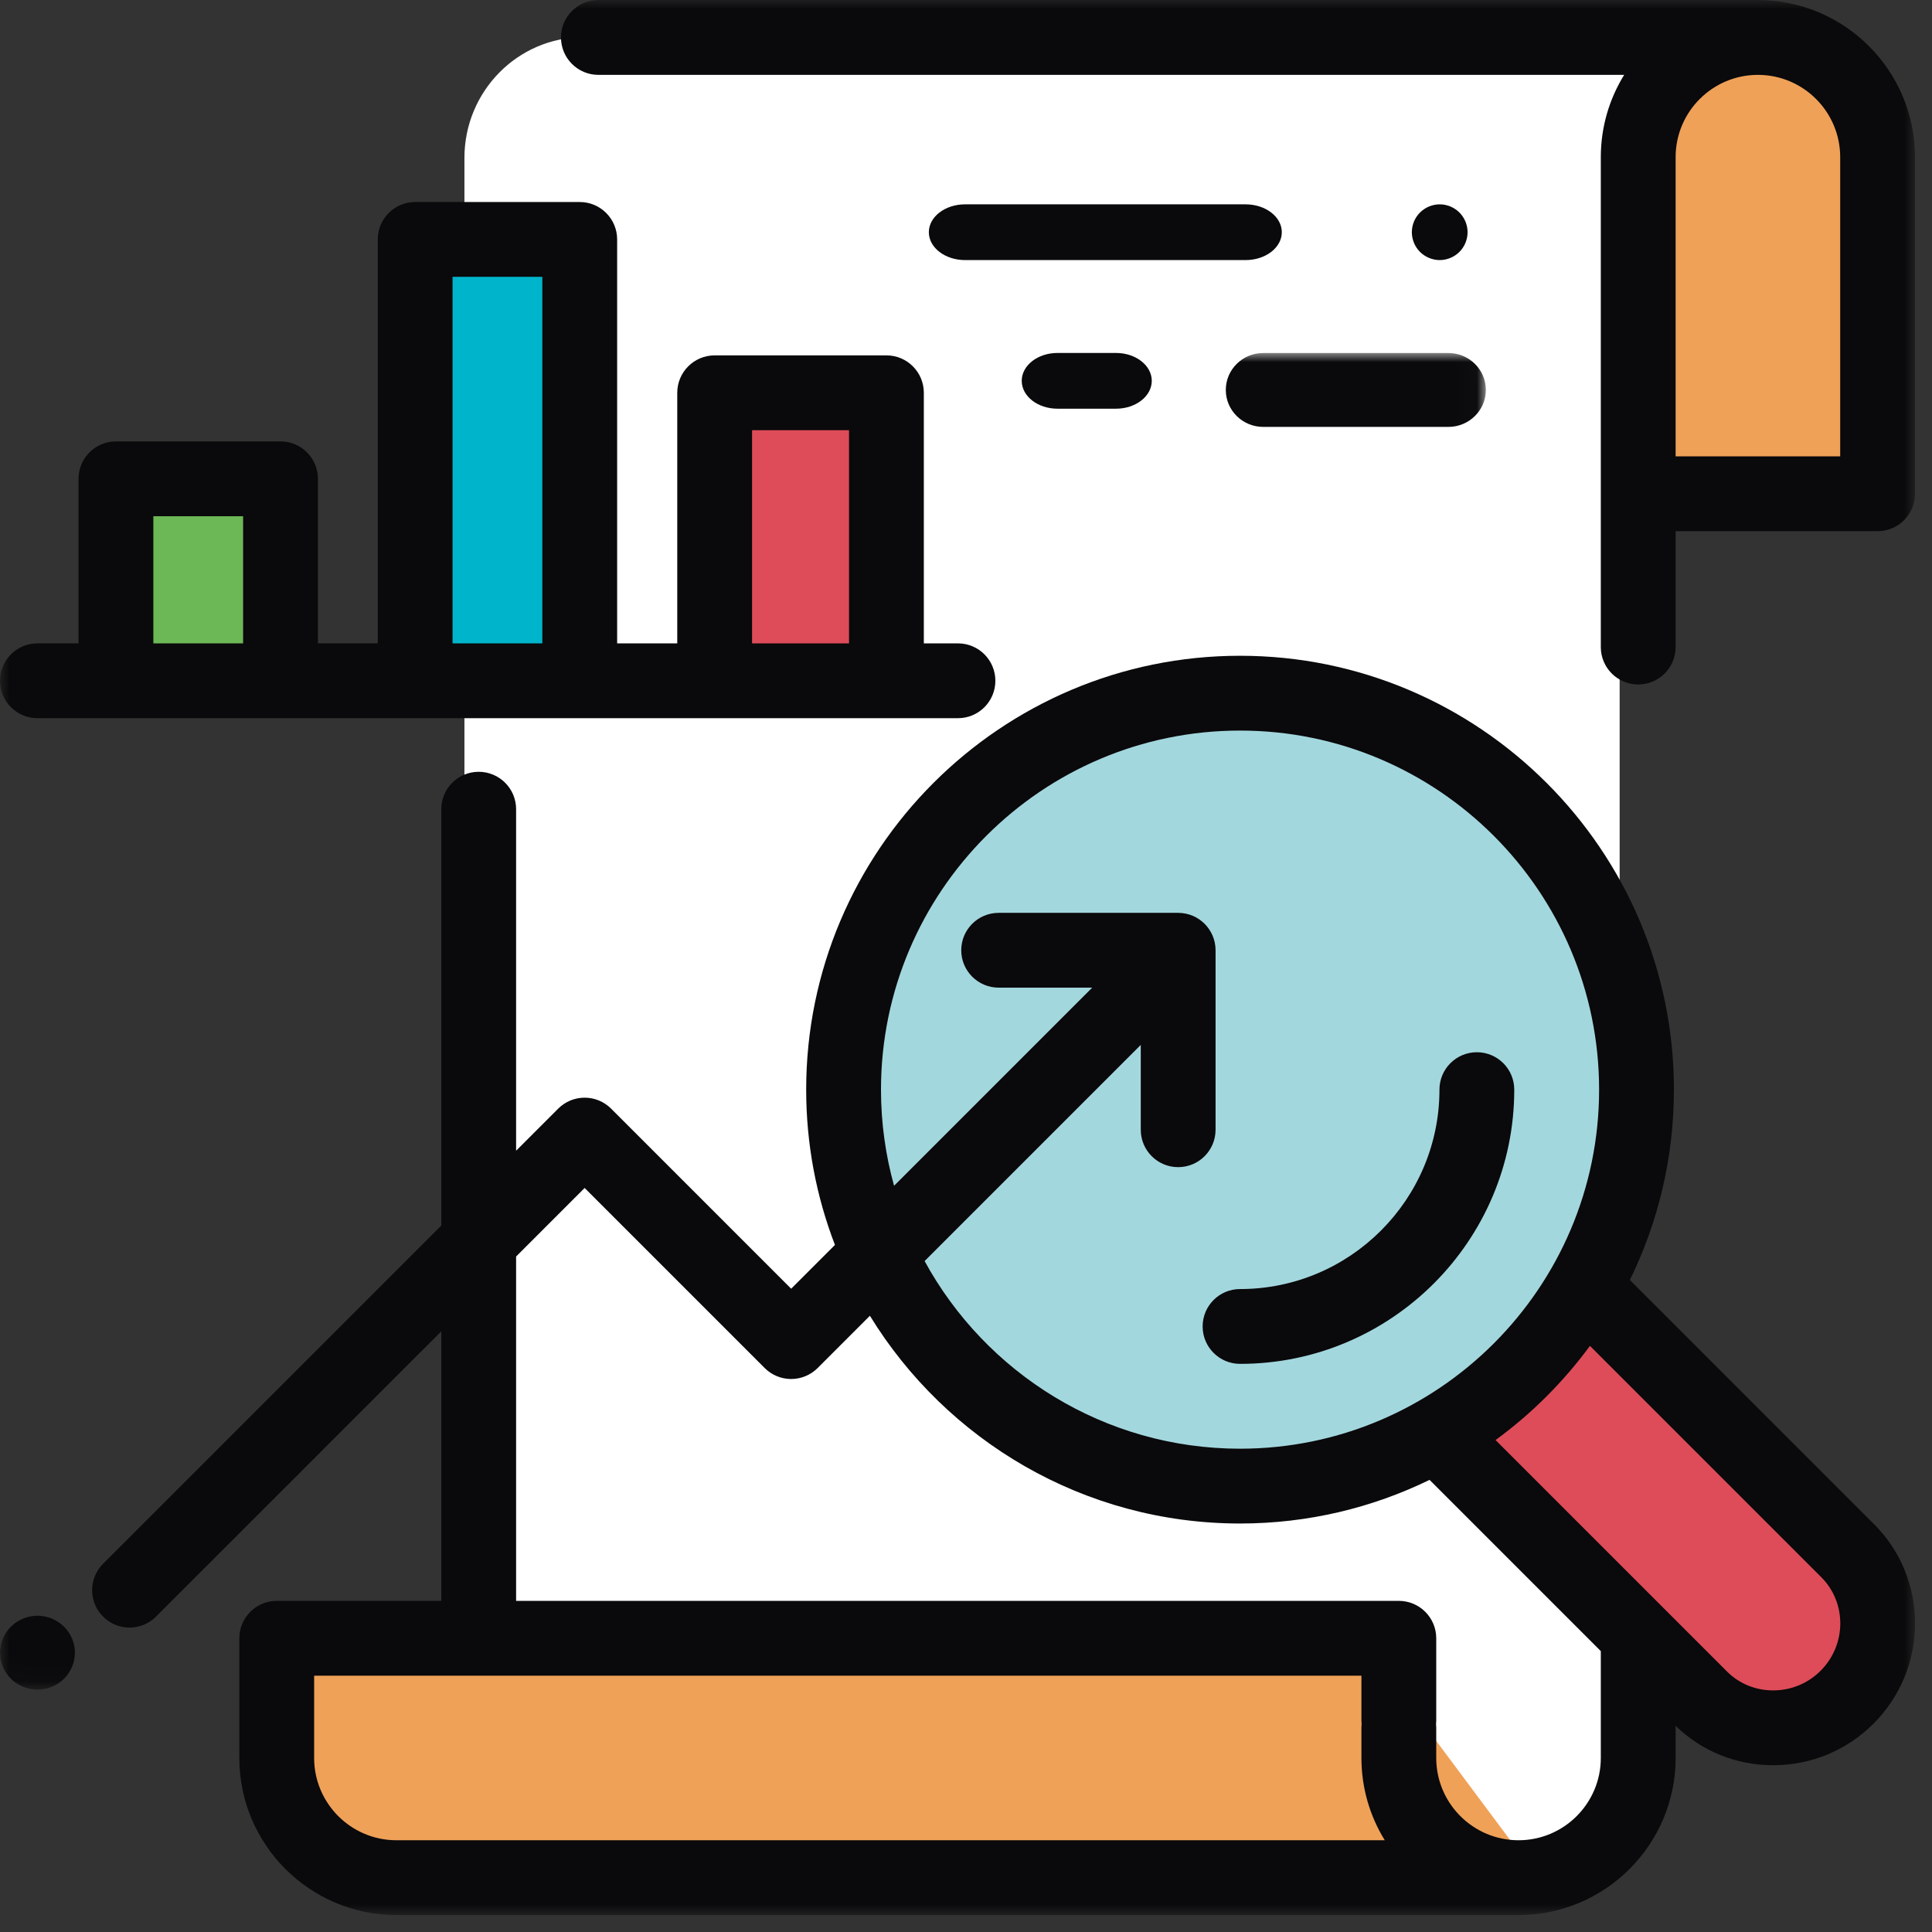 <?xml version="1.0" encoding="UTF-8"?>
<svg width="104px" height="104px" viewBox="0 0 104 104" version="1.1" xmlns="http://www.w3.org/2000/svg" xmlns:xlink="http://www.w3.org/1999/xlink">
    <rect x="0" y="0" width="104" height="104" fill="#333333" stroke="none"/>
    <!-- Generator: Sketch 63.1 (92452) - https://sketch.com -->
    <title>icon1</title>
    <desc>Created with Sketch.</desc>
    <defs>
        <polygon id="path-1" points="0.012 0.003 103.088 0.003 103.088 103.088 0.012 103.088"></polygon>
        <polygon id="path-3" points="0.012 0.003 79.983 0.003 79.983 71.954 0.012 71.954"></polygon>
    </defs>
    <g id="icon1" stroke="none" stroke-width="1" fill="none" fill-rule="evenodd">
        <g id="analytics">
            <path d="M31.419,2 C27.874,2 25,4.912 25,8.504 L25,90.618 L74.347,90.618 L74.347,95.496 C74.347,99.088 77.221,102 80.767,102 C84.312,102 87.186,99.088 87.186,95.496 L87.186,8.504 C87.186,5.48 89.222,2.939 91.981,2.21 L92,2 L31.419,2" id="Fill-1" fill="#FFFFFF"></path>
            <path d="M87,8.295 C87,4.818 89.91,2 93.5,2 C97.09,2 100,4.818 100,8.295 L100,26 L87,26 L87,8.295" id="Fill-2" fill="#EFA158"></path>
            <path d="M75.638,91.469 L75.638,87 L16,87 L16,93.5 C16,97.09 18.848,100 22.361,100 L82,100" id="Fill-3" fill="#EFA158"></path>
            <path d="M85.799,69 L99.418,82.619 C101.542,84.743 101.525,88.236 99.38,90.38 C97.236,92.525 93.743,92.542 91.619,90.418 L78,76.799 L85.799,69" id="Fill-4" fill="#DE4C59"></path>
            <path d="M66.5,38 C78.374,38 88,47.626 88,59.5 C88,71.374 78.374,81 66.5,81 C54.626,81 45,71.374 45,59.5 C45,47.626 54.626,38 66.5,38" id="Fill-5" fill="#A3D7DE"></path>
            <polygon id="Fill-6" fill="#6DB856" points="6 36 15 36 15 25 6 25"></polygon>
            <polygon id="Fill-7" fill="#00B5CB" points="23 37 32 37 32 13 23 13"></polygon>
            <polygon id="Fill-8" fill="#DE4C59" points="38 37 47 37 47 21 38 21"></polygon>
            <g id="Group-14">
                <mask id="mask-2" fill="white">
                    <use xlink:href="#path-1"></use>
                </mask>
                <g id="Clip-10"></g>
                <path d="M99.058,8.459 L99.058,24.566 L90.199,24.566 L90.199,8.459 C90.199,6.017 92.186,4.03 94.628,4.03 C97.071,4.03 99.058,6.017 99.058,8.459 Z M32.211,4.03 L87.429,4.03 C86.633,5.319 86.172,6.836 86.172,8.459 L86.172,34.832 C86.172,35.943 87.073,36.845 88.185,36.845 C89.297,36.845 90.199,35.943 90.199,34.832 L90.199,28.593 L101.071,28.593 C102.183,28.593 103.084,27.691 103.084,26.58 L103.084,8.459 C103.084,3.797 99.291,0.003 94.628,0.003 C94.26,0.003 93.2,0.003 93.018,0.003 L32.211,0.003 C31.099,0.003 30.198,0.905 30.198,2.017 C30.198,3.128 31.099,4.03 32.211,4.03 L32.211,4.03 Z" id="Fill-9" fill="#0A090B" mask="url(#mask-2)"></path>
                <path d="M98.002,89.939 C97.326,90.615 96.425,90.99 95.465,90.995 C95.46,90.995 95.454,90.995 95.448,90.995 C94.502,90.995 93.621,90.634 92.964,89.977 L80.506,77.519 C82.448,76.099 84.163,74.387 85.587,72.448 L98.04,84.901 C99.419,86.28 99.402,88.54 98.002,89.939 Z M81.743,99.061 C79.3,99.061 77.313,97.074 77.313,94.631 L77.313,93.008 C77.313,92.942 77.309,92.877 77.303,92.813 C77.309,92.749 77.313,92.684 77.313,92.618 L77.313,88.188 C77.313,87.077 76.411,86.175 75.299,86.175 L27.782,86.175 L27.782,67.639 L31.471,63.949 L41.165,73.643 C41.542,74.02 42.054,74.232 42.588,74.232 C43.122,74.232 43.634,74.02 44.012,73.643 L46.827,70.828 C50.937,77.53 58.331,82.011 66.752,82.011 C70.408,82.011 73.87,81.165 76.954,79.661 L86.172,88.88 L86.172,94.631 C86.172,97.074 84.185,99.061 81.743,99.061 Z M16.91,94.631 L16.91,90.202 L73.286,90.202 L73.286,92.618 C73.286,92.684 73.29,92.749 73.296,92.813 C73.29,92.877 73.286,92.942 73.286,93.008 L73.286,94.631 C73.286,96.255 73.747,97.772 74.543,99.061 L21.34,99.061 C18.897,99.061 16.91,97.074 16.91,94.631 Z M47.424,58.656 C47.424,47.998 56.094,39.327 66.752,39.327 C77.41,39.327 86.08,47.998 86.08,58.656 C86.08,69.313 77.41,77.984 66.752,77.984 C59.433,77.984 53.052,73.895 49.772,67.883 L61.408,56.247 L61.408,60.815 C61.408,61.927 62.309,62.828 63.421,62.828 C64.533,62.828 65.434,61.927 65.434,60.815 L65.434,51.152 C65.434,50.04 64.533,49.139 63.421,49.139 L53.758,49.139 C52.646,49.139 51.744,50.04 51.744,51.152 C51.744,52.264 52.646,53.165 53.758,53.165 L58.794,53.165 L48.128,63.831 C47.67,62.183 47.424,60.448 47.424,58.656 Z M100.887,82.054 L87.736,68.902 C89.253,65.807 90.107,62.329 90.107,58.656 C90.107,45.777 79.63,35.3 66.752,35.3 C53.874,35.3 43.397,45.777 43.397,58.656 C43.397,61.6 43.946,64.418 44.945,67.015 L42.588,69.372 L32.895,59.678 C32.518,59.3 32.005,59.088 31.471,59.088 C30.937,59.088 30.425,59.3 30.048,59.678 L27.782,61.944 L27.782,43.559 C27.782,42.447 26.88,41.546 25.768,41.546 C24.656,41.546 23.755,42.447 23.755,43.559 L23.755,65.971 L5.55,84.176 C4.764,84.962 4.764,86.237 5.55,87.023 C5.944,87.416 6.459,87.613 6.974,87.613 C7.489,87.613 8.005,87.416 8.398,87.023 L23.755,71.666 L23.755,86.175 L14.897,86.175 C13.785,86.175 12.884,87.077 12.884,88.189 L12.884,94.632 C12.884,99.294 16.677,103.088 21.34,103.088 L81.743,103.088 C86.405,103.088 90.199,99.294 90.199,94.631 L90.199,92.903 C91.607,94.27 93.464,95.022 95.447,95.022 C95.46,95.022 95.472,95.022 95.485,95.022 C97.513,95.012 99.418,94.218 100.849,92.787 C103.819,89.817 103.836,85.002 100.887,82.054 L100.887,82.054 Z" id="Fill-11" fill="#0A090B" mask="url(#mask-2)"></path>
                <path d="M64.738,71.403 C64.738,72.515 65.64,73.417 66.752,73.417 C74.891,73.417 81.513,66.795 81.513,58.656 C81.513,57.544 80.612,56.642 79.5,56.642 C78.388,56.642 77.486,57.544 77.486,58.656 C77.486,64.574 72.671,69.39 66.752,69.39 C65.64,69.39 64.738,70.291 64.738,71.403" id="Fill-12" fill="#0A090B" mask="url(#mask-2)"></path>
                <path d="M8.255,34.633 L13.087,34.633 L13.087,27.788 L8.255,27.788 L8.255,34.633 Z M24.362,34.633 L29.194,34.633 L29.194,14.902 L24.362,14.902 L24.362,34.633 Z M40.484,34.633 L45.703,34.633 L45.703,23.157 L40.484,23.157 L40.484,34.633 Z M2.013,38.66 L51.568,38.66 C52.68,38.66 53.581,37.758 53.581,36.646 C53.581,35.535 52.68,34.633 51.568,34.633 L49.73,34.633 L49.73,21.144 C49.73,20.032 48.829,19.13 47.717,19.13 L38.471,19.13 C37.359,19.13 36.457,20.032 36.457,21.144 L36.457,34.633 L33.221,34.633 L33.221,12.889 C33.221,11.777 32.319,10.875 31.207,10.875 L22.348,10.875 C21.236,10.875 20.335,11.777 20.335,12.889 L20.335,34.633 L17.114,34.633 L17.114,25.774 C17.114,24.663 16.212,23.761 15.1,23.761 L6.241,23.761 C5.129,23.761 4.228,24.663 4.228,25.774 L4.228,34.633 L2.013,34.633 C0.901,34.633 0,35.535 0,36.646 C0,37.758 0.901,38.66 2.013,38.66 L2.013,38.66 Z" id="Fill-13" fill="#0A090B" mask="url(#mask-2)"></path>
            </g>
            <path d="M69,12.5 C69,11.672 68.127,11 67.051,11 L51.949,11 C50.873,11 50,11.672 50,12.5 C50,13.328 50.873,14 51.949,14 L67.051,14 C68.127,14 69,13.328 69,12.5" id="Fill-15" fill="#0A090B"></path>
            <path d="M78.561,11.44 C78.281,11.161 77.894,11 77.5,11 C77.106,11 76.719,11.16 76.439,11.44 C76.16,11.719 76,12.106 76,12.5 C76,12.895 76.16,13.282 76.439,13.56 C76.719,13.839 77.106,14 77.5,14 C77.894,14 78.281,13.84 78.561,13.56 C78.84,13.282 79,12.895 79,12.5 C79,12.106 78.84,11.719 78.561,11.44" id="Fill-16" fill="#0A090B"></path>
            <path d="M56.923,19 C55.861,19 55,19.672 55,20.5 C55,21.328 55.861,22 56.923,22 L60.077,22 C61.139,22 62,21.328 62,20.5 C62,19.672 61.139,19 60.077,19 L56.923,19" id="Fill-17" fill="#0A090B"></path>
            <g id="Group-21" transform="translate(0, 19)">
                <mask id="mask-4" fill="white">
                    <use xlink:href="#path-3"></use>
                </mask>
                <g id="Clip-19"></g>
                <path d="M68,3.98 L77.968,3.98 C79.081,3.98 79.983,3.09 79.983,1.991 C79.983,0.893 79.081,0.003 77.968,0.003 L68,0.003 C66.887,0.003 65.985,0.893 65.985,1.991 C65.985,3.09 66.887,3.98 68,3.98" id="Fill-18" fill="#0A090B" mask="url(#mask-4)"></path>
                <path d="M2.017,67.976 C1.485,67.976 0.967,68.189 0.592,68.559 C0.216,68.929 0.002,69.442 0.002,69.965 C0.002,70.488 0.216,71.002 0.592,71.371 C0.967,71.741 1.485,71.954 2.017,71.954 C2.547,71.954 3.065,71.742 3.442,71.371 C3.816,71.002 4.032,70.488 4.032,69.965 C4.032,69.442 3.816,68.929 3.442,68.559 C3.067,68.189 2.547,67.976 2.017,67.976" id="Fill-20" fill="#0A090B" mask="url(#mask-4)"></path>
            </g>
        </g>
    </g>
</svg>